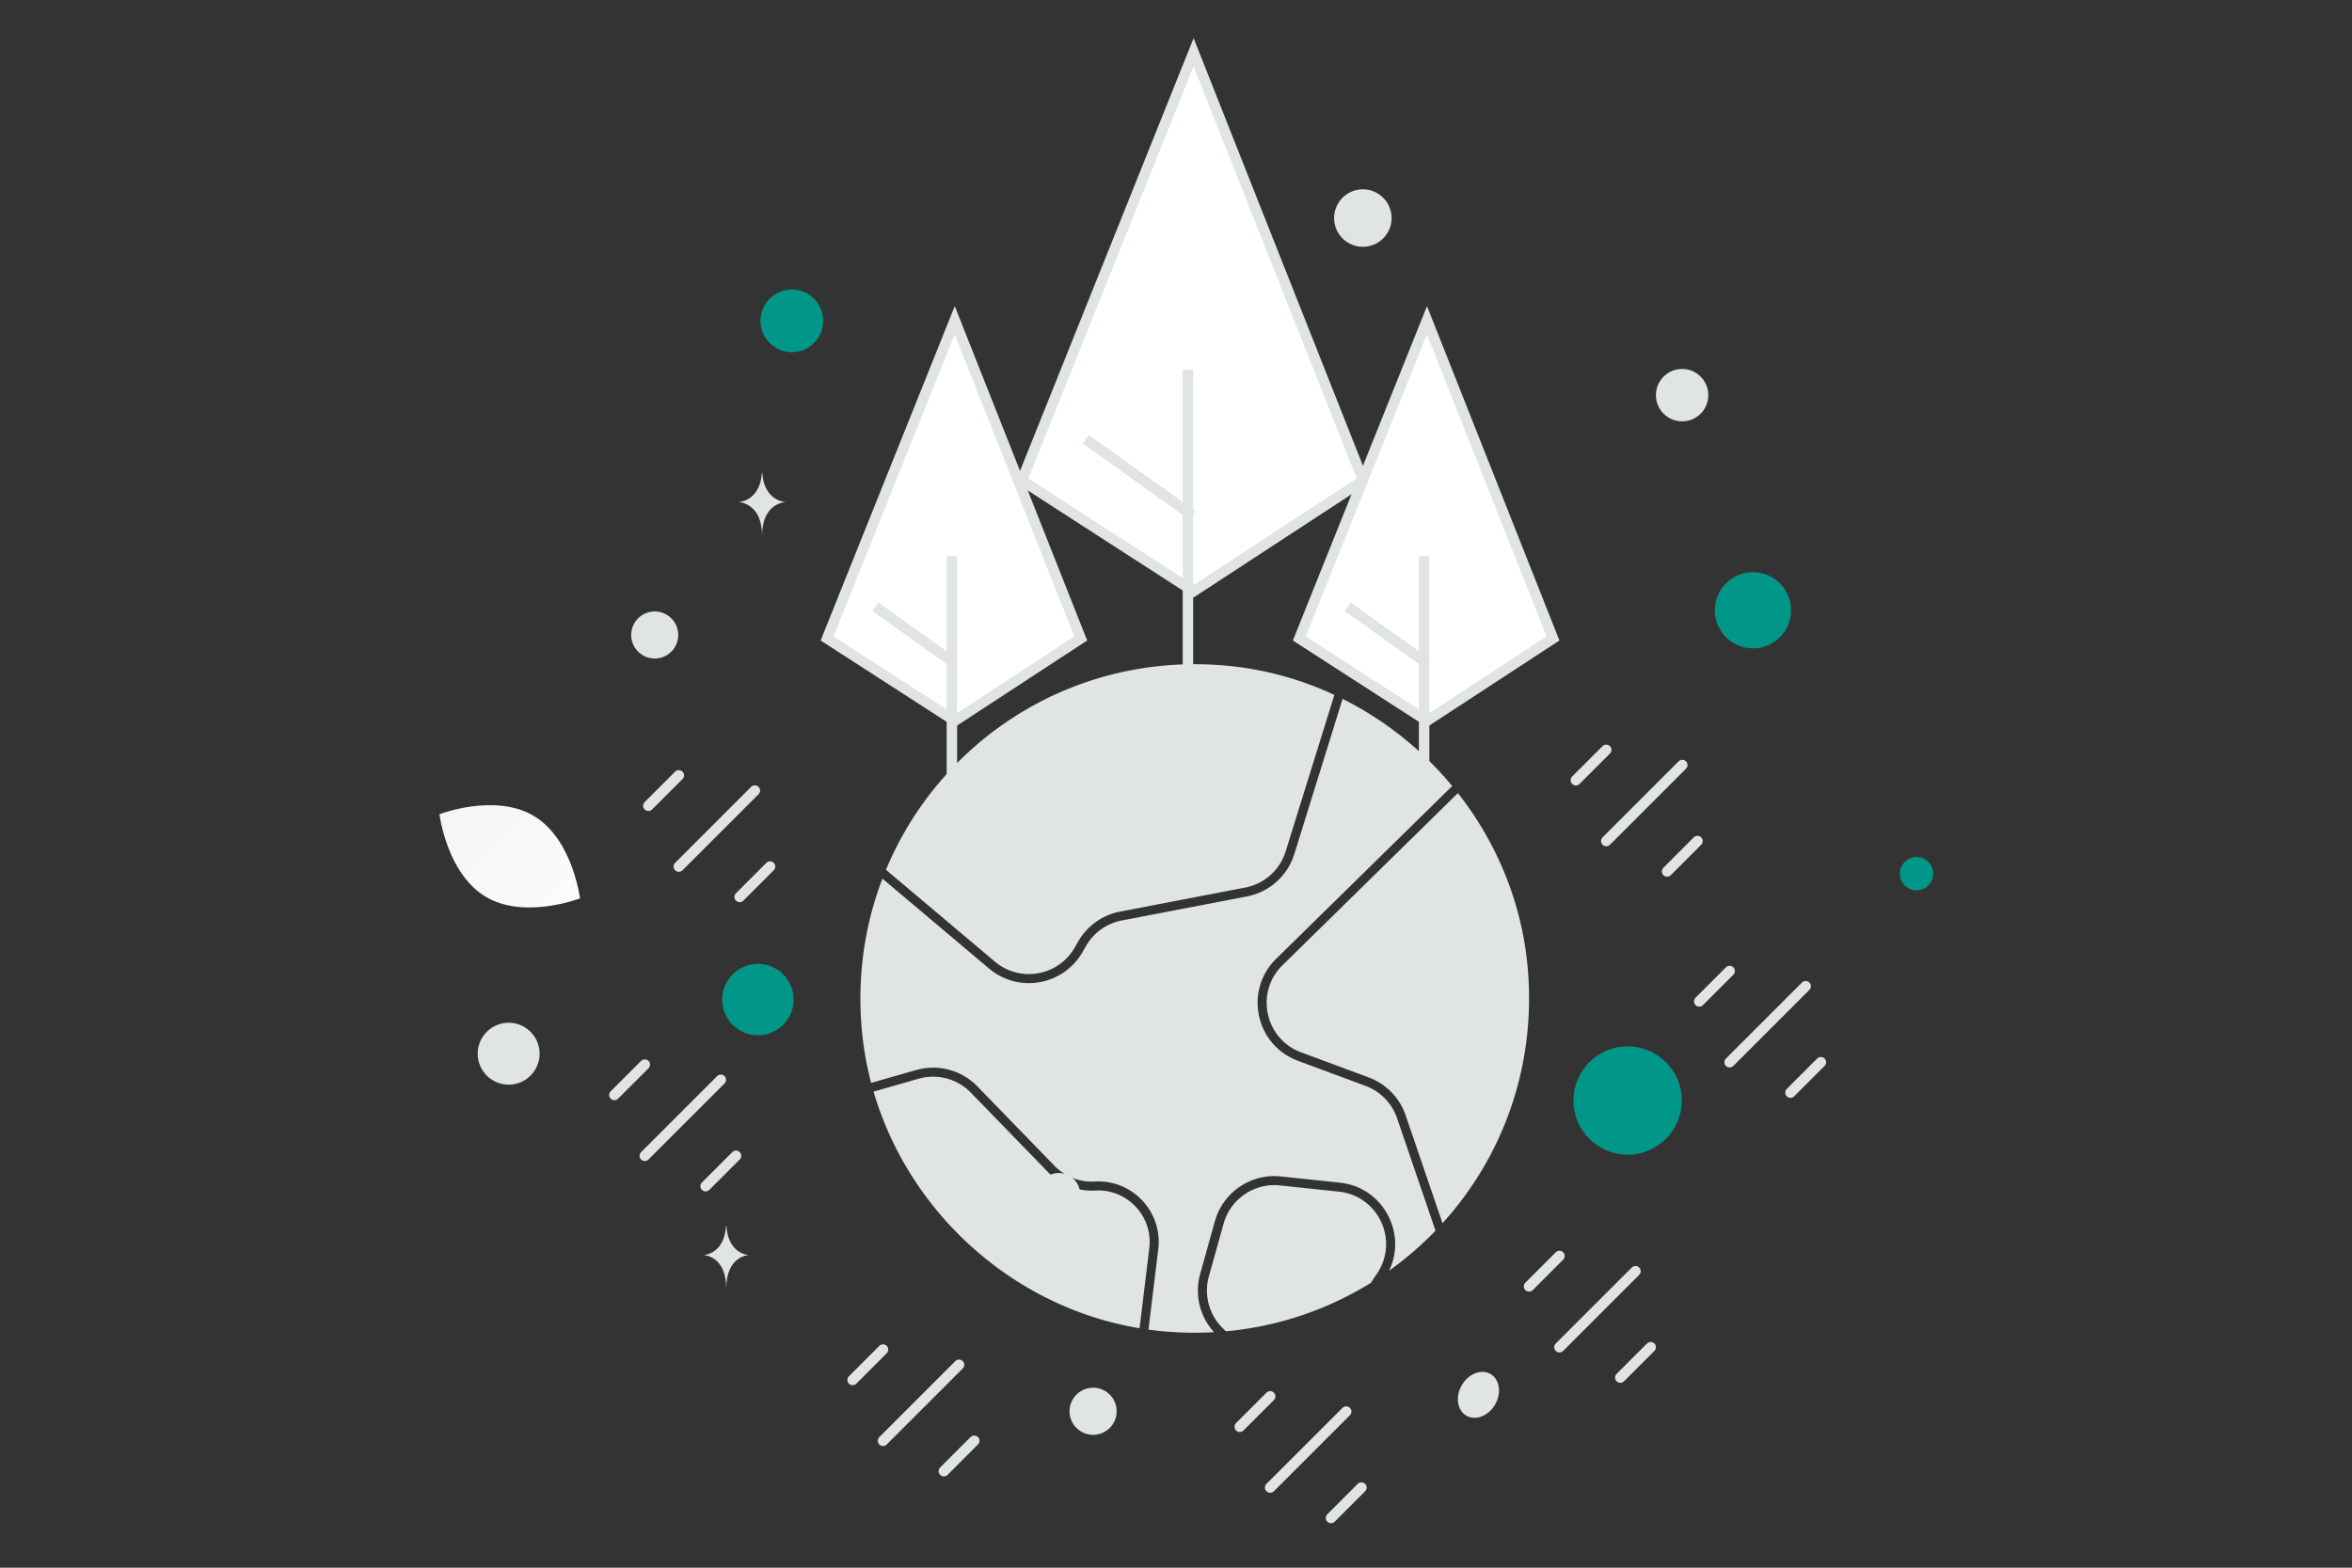 <svg width="900" height="600" viewBox="0 0 900 600" fill="none" xmlns="http://www.w3.org/2000/svg"><rect x="0" y="0" width="900" height="600" fill="#333333" stroke="none"/><path fill="transparent" d="M0 0h900v600H0z"/><path fill-rule="evenodd" clip-rule="evenodd" d="M337.664 336.281c-6.727 17.586-9.694 37.053-7.922 57.427a123.694 123.694 0 0 0 3.605 20.751l17.183-4.923a23.64 23.64 0 0 1 23.475 6.259l29.557 30.449a19.726 19.726 0 0 0 15.294 5.953c14.436-.835 26.107 11.602 24.357 25.955l-3.745 30.731c2.032.279 4.078.509 6.137.688 6.418.558 12.746.646 18.954.294a23.64 23.64 0 0 1-5.31-22.296l5.629-20.158c3.102-11.112 13.773-18.361 25.246-17.152l22.552 2.375c16.538 1.743 25.811 19.336 18.863 33.707a128.105 128.105 0 0 0 17.76-15.317L534.608 428a20.179 20.179 0 0 0-12.075-12.397l-25.876-9.604c-16.241-6.028-20.698-26.899-8.335-39.035l67.369-66.128c-11.47-13.833-25.772-25.272-41.94-33.353l-18.49 59.418a23.643 23.643 0 0 1-18.113 16.192l-47.884 9.198a20.185 20.185 0 0 0-13.672 9.733l-1.393 2.415c-7.359 12.754-24.46 15.751-35.716 6.259l-40.819-34.417zm98.38 172.082 3.733-30.63c1.488-12.21-8.44-22.79-20.721-22.08a23.186 23.186 0 0 1-17.978-6.998l-29.557-30.449a20.182 20.182 0 0 0-20.038-5.343l-17.21 4.932c13.589 46.404 53.455 82.535 101.771 90.568zm148.552-137.782c3.276 37.689-9.656 72.274-32.617 97.579l-14.095-41.279a23.642 23.642 0 0 0-14.147-14.524l-25.876-9.603c-13.863-5.145-17.667-22.961-7.114-33.319l67.129-65.893c14.868 18.936 24.547 42.054 26.72 67.039zm-245.579-37.688 41.697 35.159c9.609 8.101 24.205 5.543 30.486-5.343l1.394-2.415a23.642 23.642 0 0 1 16.017-11.402l47.883-9.199a20.177 20.177 0 0 0 15.461-13.82l18.644-59.911c-12.984-6.05-27.099-9.958-41.867-11.245-58.252-5.065-109.1 28.604-129.715 78.176zm130.071 176.636c20.239-1.859 39.091-8.402 55.468-18.541l2.433-3.65c8.417-12.624.413-29.671-14.675-31.261l-22.553-2.376c-9.793-1.031-18.901 5.157-21.549 14.641l-5.629 20.158a20.18 20.18 0 0 0 5.189 19.718l1.316 1.311z" fill="#E1E4E5"/><path d="m391.012 183.871 65.715 42.424 64.883-42.424L456.727 20l-65.715 163.871z" fill="#fff" stroke="#E1E4E5" stroke-width="4"/><path stroke="#E1E4E5" stroke-width="4" d="M454.568 141.448v113.129m-39.103-86.473 40.77 29.124"/><path d="m497.191 244.353 48.841 31.53 48.222-31.53-48.222-121.793-48.841 121.793z" fill="#fff" stroke="#E1E4E5" stroke-width="4"/><path stroke="#E1E4E5" stroke-width="4" d="M544.941 212.823v84.081m-29.277-64.688 30.301 21.646"/><path d="m316.491 244.353 48.841 31.53 48.222-31.53-48.222-121.793-48.841 121.793z" fill="#fff" stroke="#E1E4E5" stroke-width="4"/><path stroke="#E1E4E5" stroke-width="4" d="M364.24 212.823v84.081m-29.276-64.688 30.301 21.646"/><path d="m643.735 292.799-29.092 29.092m-325.797-19.325-29.092 29.092m16.069 81.608-29.092 29.091m120.256 79.98-29.092 29.092m177.233-11.185-29.092 29.092m139.791-82.814-29.091 29.092m94.209-138.163-29.092 29.092m-47.21-119.563-11.637 11.637m-343.252-1.869-11.636 11.637m-1.387 99.062-11.637 11.637m102.801 97.435-11.637 11.636m159.778 6.27L474.4 546.062m122.336-65.358-11.637 11.636m76.754-120.707-11.637 11.637m-.663-61.38-11.636 11.637m-343.252-1.87-11.637 11.637m-1.387 99.063-11.636 11.637m102.8 97.434-11.636 11.637m159.778 6.27-11.637 11.637m122.336-65.358-11.637 11.637m76.754-120.709-11.637 11.637" stroke="#E1E4E5" stroke-width="4" stroke-linecap="round" stroke-linejoin="round"/><path d="M185.793 343.17c14.848 8.899 36.151.672 36.151.672s-2.786-22.652-17.643-31.541c-14.849-8.899-36.142-.682-36.142-.682s2.785 22.652 17.634 31.551z" fill="url(#a)"/><circle cx="670.768" cy="233.566" r="14.582" transform="rotate(180 670.768 233.566)" fill="#009688"/><circle cx="622.823" cy="421.194" r="20.74" transform="rotate(180 622.823 421.194)" fill="#009688"/><circle cx="302.996" cy="122.783" r="12.004" transform="rotate(180 302.996 122.783)" fill="#009688"/><circle r="13.671" transform="matrix(-1 0 0 1 290.01 382.565)" fill="#009688"/><circle r="6.38" transform="matrix(-1 0 0 1 733.38 334.38)" fill="#009688"/><circle r="8.202" transform="scale(1 -1) rotate(60 598.474 122.296)" fill="#E1E4E5"/><circle r="11.848" transform="matrix(-1 0 0 1 194.635 403.285)" fill="#E1E4E5"/><circle r="9.017" transform="scale(1 -1) rotate(60 676.914 92.17)" fill="#E1E4E5"/><circle r="10.025" transform="matrix(-1 0 0 1 643.668 151.237)" fill="#E1E4E5"/><circle r="9.002" transform="scale(1 -1) rotate(-75 -33.092 -284.766)" fill="#E1E4E5"/><ellipse rx="9.212" ry="7.37" transform="scale(1 -1) rotate(60 745.193 223.014)" fill="#E1E4E5"/><circle r="11.004" transform="scale(1 -1) rotate(-75 206.369 -381.545)" fill="#E1E4E5"/><path d="M291.545 180.976h.131c.777 11.011 8.966 11.18 8.966 11.18s-9.03.177-9.03 12.899c0-12.722-9.029-12.899-9.029-12.899s8.185-.169 8.962-11.18zm-13.719 288.223h.126c.747 10.978 8.609 11.147 8.609 11.147s-8.67.176-8.67 12.861c0-12.685-8.669-12.861-8.669-12.861s7.858-.169 8.604-11.147z" fill="#E1E4E5"/><defs><linearGradient id="a" x1="243.252" y1="371.816" x2="123.776" y2="260.807" gradientUnits="userSpaceOnUse"><stop stop-color="#fff"/><stop offset="1" stop-color="#EEE"/></linearGradient></defs></svg>